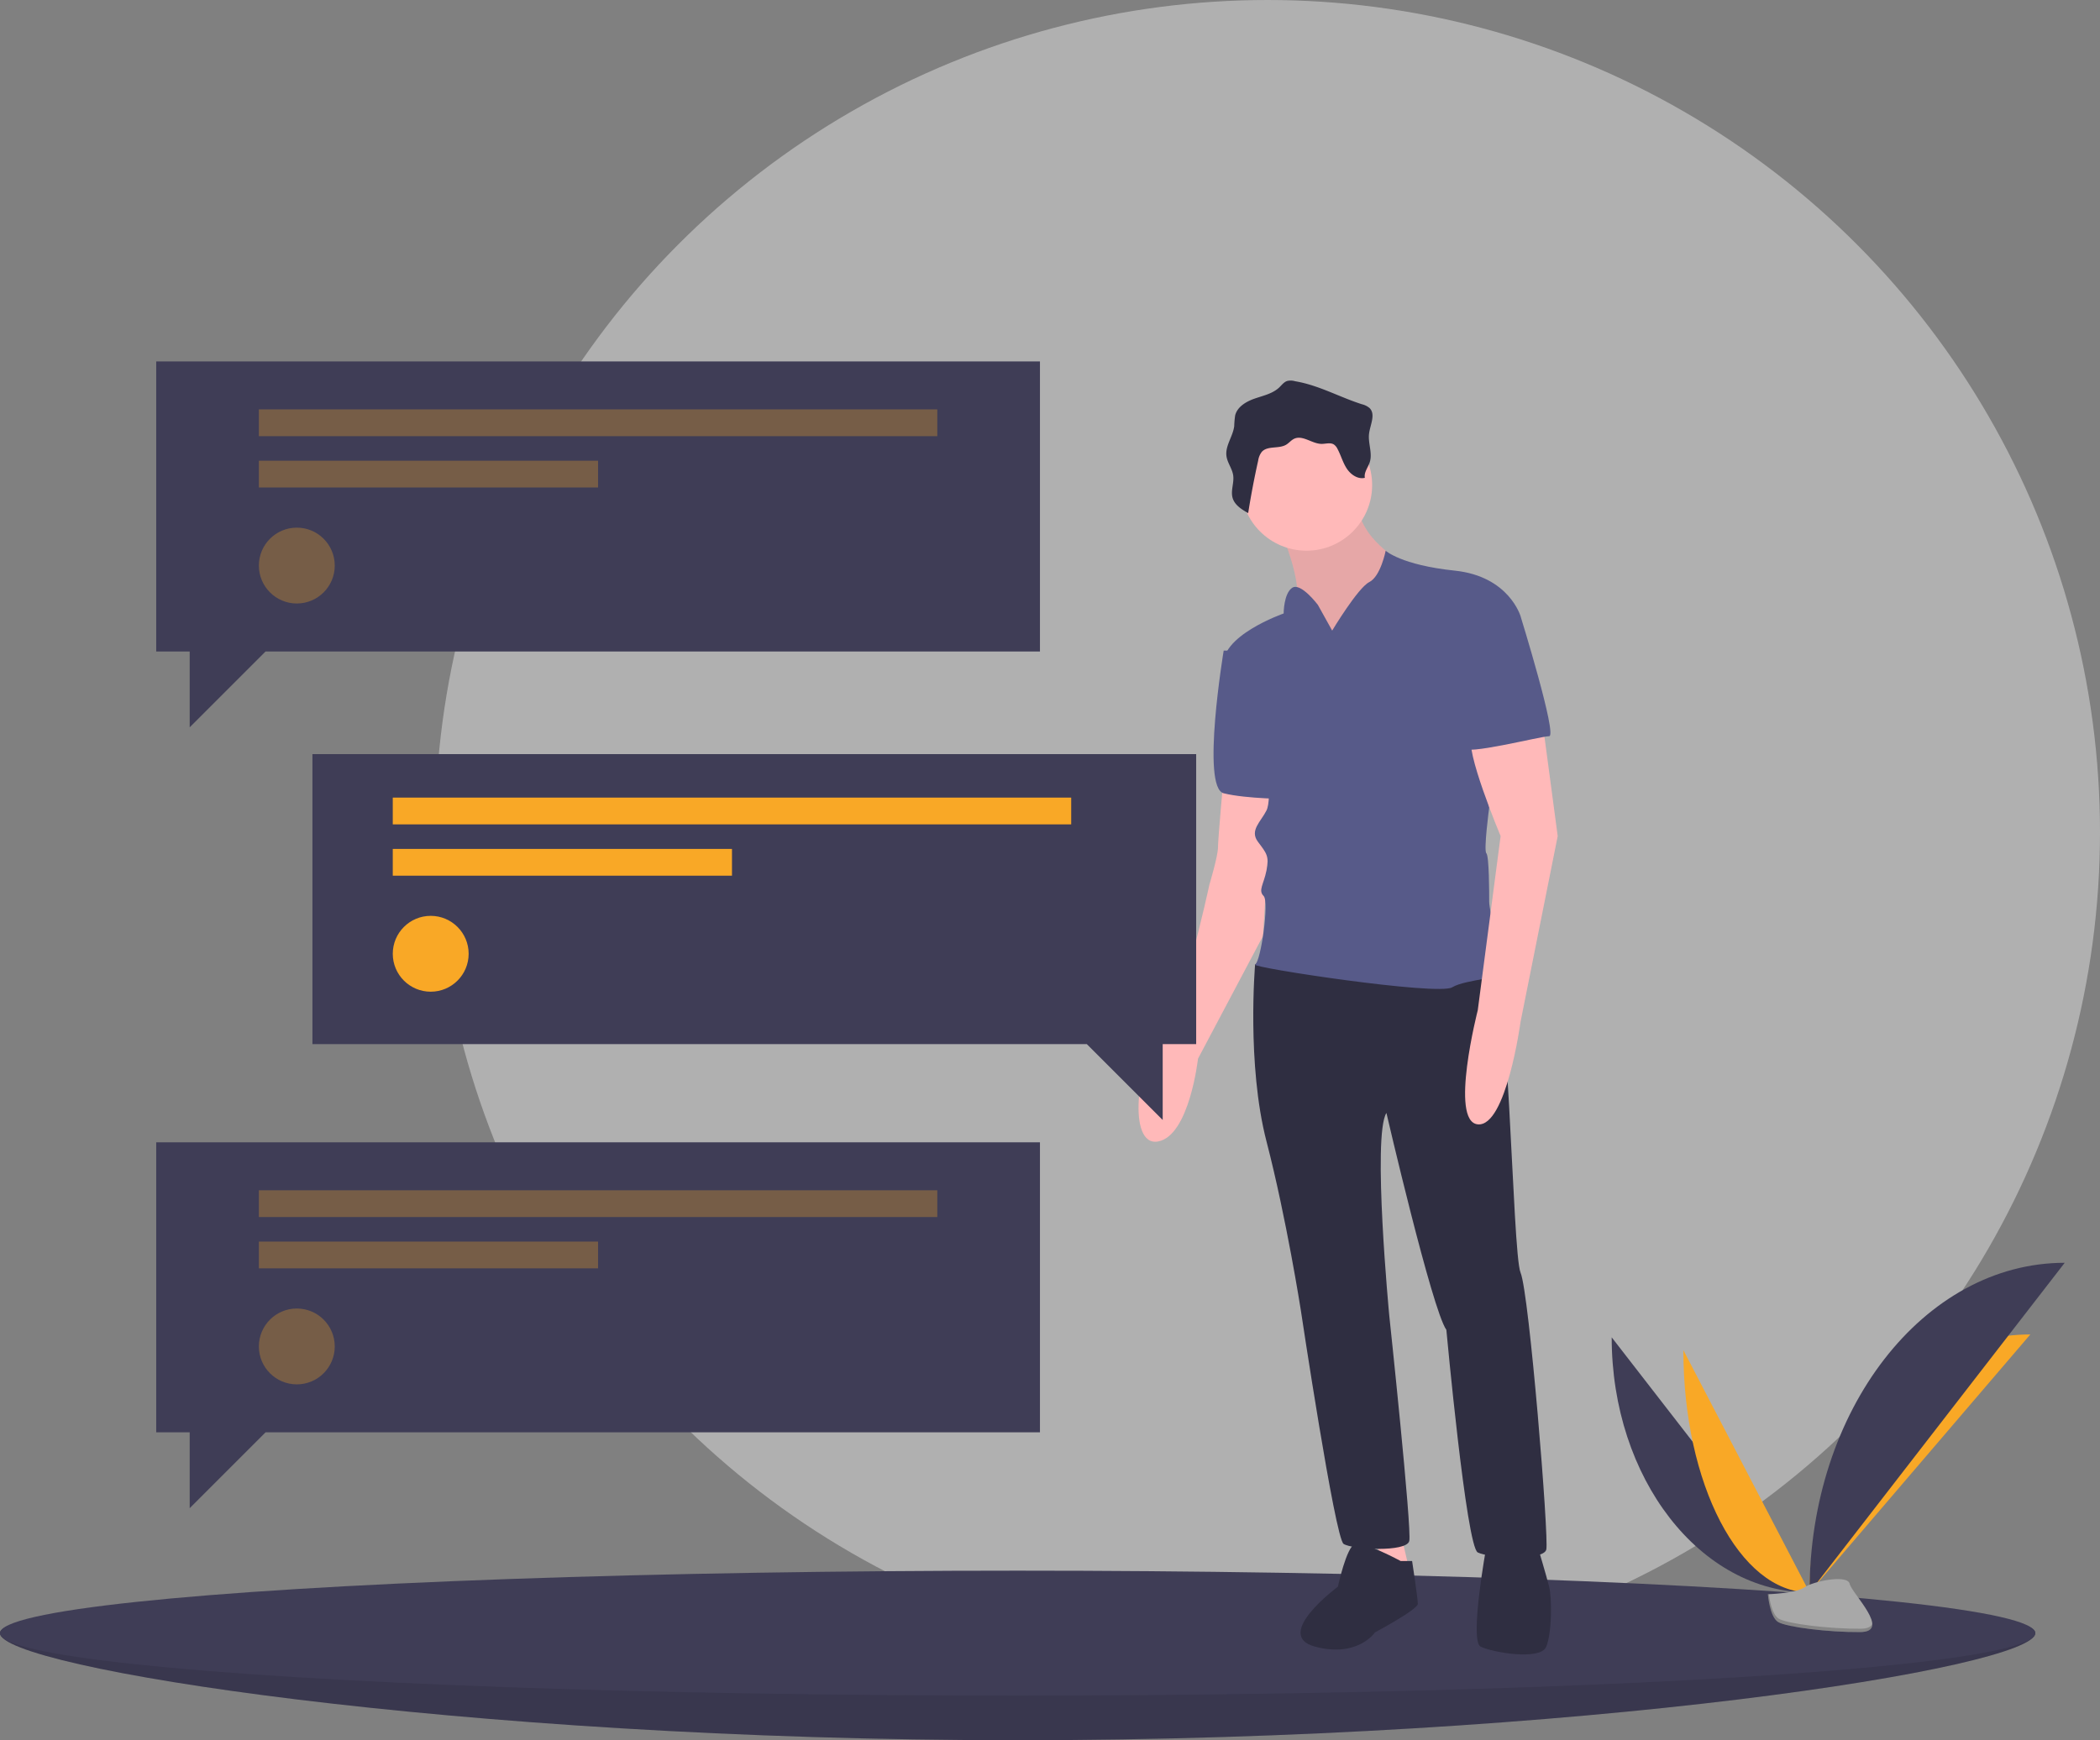 <?xml version="1.0" encoding="UTF-8" standalone="no"?>
<svg
   xmlns:dc="http://purl.org/dc/elements/1.1/"
   xmlns:cc="http://creativecommons.org/ns#"
   xmlns:rdf="http://www.w3.org/1999/02/22-rdf-syntax-ns#"
   xmlns:svg="http://www.w3.org/2000/svg"
   xmlns="http://www.w3.org/2000/svg"
   xmlns:sodipodi="http://sodipodi.sourceforge.net/DTD/sodipodi-0.dtd"
   xmlns:inkscape="http://www.inkscape.org/namespaces/inkscape"
   inkscape:version="1.0 (4035a4fb49, 2020-05-01)"
   sodipodi:docname="contact.svg"
   version="1.1"
   viewBox="0 0 941 780"
   height="780"
   width="941"
   data-name="Layer 1"
   id="edfeb08d-cf64-4dc3-bad9-eda805eddb33">
  <rect x="0" y="0" width="941" height="780" fill="#808080" stroke="none"/>
  <defs
     id="defs77" />
  <sodipodi:namedview
     inkscape:current-layer="edfeb08d-cf64-4dc3-bad9-eda805eddb33"
     inkscape:window-maximized="1"
     inkscape:window-y="-8"
     inkscape:window-x="-8"
     inkscape:cy="390.00018"
     inkscape:cx="470.50009"
     inkscape:zoom="0.94230725"
     showgrid="false"
     id="namedview75"
     inkscape:window-height="1137"
     inkscape:window-width="1920"
     inkscape:pageshadow="2"
     inkscape:pageopacity="0"
     guidetolerance="10"
     gridtolerance="10"
     objecttolerance="10"
     borderopacity="1"
     bordercolor="#666666"
     pagecolor="#ffffff" />
  <title
     id="title2">personal text</title>
  <circle
     style="opacity:0.426"
     id="circle4"
     fill="#f2f2f2"
     r="373"
     cy="373"
     cx="568" />
  <path
     id="path6"
     fill="#3f3d56"
     transform="translate(-129.5 -60)"
     d="M1041.5,792c0,15.464-204.158,48-456,48s-456-32.536-456-48,204.158-8,456-8S1041.5,776.536,1041.5,792Z" />
  <path
     id="path8"
     opacity="0.1"
     transform="translate(-129.5 -60)"
     d="M1041.5,792c0,15.464-204.158,48-456,48s-456-32.536-456-48,204.158-8,456-8S1041.5,776.536,1041.5,792Z" />
  <ellipse
     id="ellipse10"
     fill="#3f3d56"
     ry="28"
     rx="456"
     cy="732"
     cx="456" />
  <path
     id="path12"
     fill="#3f3d56"
     transform="translate(-129.5 -60)"
     d="M851.689,659.413c0,63.204,39.651,114.348,88.652,114.348" />
  <path
     id="path14"
     fill="#f9a826"
     transform="translate(-129.5 -60)"
     d="M940.34,773.761c0-63.914,44.248-115.633,98.93-115.633" />
  <path
     id="path16"
     fill="#f9a826"
     transform="translate(-129.5 -60)"
     d="M883.809,665.142c0,60.037,25.285,108.619,56.532,108.619" />
  <path
     id="path18"
     fill="#3f3d56"
     transform="translate(-129.5 -60)"
     d="M940.34,773.761c0-81.668,51.144-147.753,114.348-147.753" />
  <path
     id="path20"
     fill="#a8a8a8"
     transform="translate(-129.5 -60)"
     d="M921.69,774.567s12.572-.387,16.361-3.085,19.339-5.92,20.279-1.593,18.894,21.521,4.7,21.636-32.981-2.211-36.762-4.515S921.69,774.567,921.69,774.567Z" />
  <path
     id="path22"
     opacity="0.2"
     transform="translate(-129.5 -60)"
     d="M963.284,790.018c-14.194.115-32.981-2.211-36.762-4.515-2.88-1.754-4.028-8.049-4.412-10.953-.266.011-.42.016-.42.016s.796,10.14,4.578,12.443,22.568,4.629,36.762,4.515c4.097-.033,5.513-1.491,5.435-3.65C967.896,789.179,966.334,789.994,963.284,790.018Z" />
  <path
     id="path24"
     fill="#ffb9b9"
     transform="translate(-129.5 -60)"
     d="M702.135,295.316s12.792,26.864,7.675,39.656,19.188,26.864,19.188,26.864l31.981-17.909V320.9l-5.117-10.234s-20.468-11.513-17.909-29.422S702.135,295.316,702.135,295.316Z" />
  <path
     id="path26"
     opacity="0.1"
     transform="translate(-129.5 -60)"
     d="M702.135,295.316s12.792,26.864,7.675,39.656,19.188,26.864,19.188,26.864l31.981-17.909V320.9l-5.117-10.234s-20.468-11.513-17.909-29.422S702.135,295.316,702.135,295.316Z" />
  <path
     id="path28"
     fill="#ffb9b9"
     transform="translate(-129.5 -60)"
     d="M677.83,407.888s-2.558,28.143-2.558,31.981-3.838,16.63-3.838,16.63-14.072,65.241-23.026,71.637-14.072,46.052,0,43.494,17.909-37.098,17.909-37.098l29.125-54.997,4.135-66.53Z" />
  <path
     id="path30"
     fill="#575a89"
     transform="translate(-129.5 -60)"
     d="M688.064,351.602H677.83s-10.234,61.403,0,63.962S707.252,418.122,707.252,418.122Z" />
  <polygon
     id="polygon32"
     fill="#ffb9b9"
     points="616.129 686.885 621.246 711.19 631.48 703.515 626.363 681.768 616.129 685.605 616.129 686.885" />
  <path
     id="path34"
     fill="#2f2e41"
     transform="translate(-129.5 -60)"
     d="M699.577,487.2l-7.675,5.117s-3.838,44.773,5.117,79.312S712.369,647.104,712.369,647.104s15.351,102.339,19.188,104.897,28.143,3.838,29.422-1.279-8.955-101.059-8.955-101.059-7.675-80.592-1.279-90.825c0,0,20.468,88.267,26.864,97.222,0,0,8.955,97.222,14.072,99.78s29.422,3.838,30.702-1.279-7.675-115.131-11.513-124.085S805.753,488.48,796.798,489.759,699.577,487.2,699.577,487.2Z" />
  <circle
     id="circle36"
     fill="#ffb9b9"
     r="29.422"
     cy="217.407"
     cx="585.428" />
  <path
     id="path38"
     fill="#575a89"
     transform="translate(-129.5 -60)"
     d="M726.441,342.647l-6.396-11.513s-7.675-10.234-11.513-7.675-3.838,11.513-3.838,11.513-29.422,10.234-26.864,24.305,19.188,38.377,19.188,38.377,2.558,20.468,0,25.585-7.675,8.955-3.838,14.072,5.117,6.396,3.838,12.792-3.838,8.955-1.279,11.513-1.279,29.422-3.838,30.702,81.871,14.072,88.267,10.234,24.305-3.838,23.026-7.675-6.396-26.864-6.396-30.702,0-20.468-1.279-21.747,1.279-20.468,1.279-20.468l-6.396-53.728,20.468-31.981s-5.117-17.909-29.422-20.468-31.029-8.955-31.029-8.955-2.231,11.513-7.348,14.072S726.441,342.647,726.441,342.647Z" />
  <path
     id="path40"
     fill="#ffb9b9"
     transform="translate(-129.5 -60)"
     d="M819.825,377.187,827.5,434.752l-16.63,83.15s-6.396,47.332-19.188,46.052,0-51.169,0-51.169L801.915,434.752s-16.63-39.656-12.792-44.773S819.825,377.187,819.825,377.187Z" />
  <path
     id="path42"
     fill="#2f2e41"
     transform="translate(-129.5 -60)"
     d="M757.142,759.677s-16.63-8.955-20.468-7.675S728.999,771.19,728.999,771.19s-29.422,21.747-10.234,26.864,26.864-6.396,26.864-6.396,19.188-10.234,19.188-12.792-2.558-19.188-2.558-19.188Z" />
  <path
     id="path44"
     fill="#2f2e41"
     transform="translate(-129.5 -60)"
     d="M795.519,753.281s-7.675,42.215-2.558,44.773,26.864,6.396,29.422,0,2.558-21.747,1.279-26.864-5.117-17.909-5.117-17.909Z" />
  <path
     id="path46"
     fill="#2f2e41"
     transform="translate(-129.5 -60)"
     d="M709.796,230.869a6.826,6.826,0,0,0-3.525-.107c-1.468.479-2.432,1.836-3.552,2.9-2.934,2.785-7.125,3.657-10.949,4.976s-7.847,3.655-8.805,7.585a41.279,41.279,0,0,0-.417,4.773c-.57,4.637-4.106,8.812-3.474,13.441.413,3.024,2.569,5.589,3.012,8.609.493,3.367-1.208,6.871-.259,10.139.93,3.202,4.075,5.154,6.973,6.804q1.864-11.834,4.479-23.533a8.504,8.504,0,0,1,1.595-3.889c2.572-2.914,7.617-1.254,10.955-3.245,1.268-.756,2.209-2.004,3.541-2.641,3.856-1.843,8.028,2.24,12.301,2.279,1.886.017,3.955-.732,5.548.277a5.07,5.07,0,0,1,1.622,1.995c1.523,2.859,2.36,6.071,4.136,8.779s4.957,4.918,8.106,4.159c-.481-2.442,1.431-4.639,2.197-7.008,1.317-4.075-.836-8.498-.317-12.748.487-3.991,3.087-8.676.235-11.51a8.086,8.086,0,0,0-3.375-1.694C729.727,238.007,720.401,232.637,709.796,230.869Z" />
  <path
     id="path48"
     fill="#575a89"
     transform="translate(-129.5 -60)"
     d="M798.078,331.134l12.792,5.117s16.63,53.728,12.792,53.728-38.377,8.955-38.377,5.117S787.844,331.134,798.078,331.134Z" />
  <polygon
     id="polygon50"
     fill="#3f3d56"
     points="466 162 70 162 70 292 85 292 85 326 119 292 466 292 466 162" />
  <polygon
     id="polygon52"
     fill="#3f3d56"
     points="466 512 70 512 70 642 85 642 85 676 119 642 466 642 466 512" />
  <polygon
     id="polygon54"
     fill="#3f3d56"
     points="140 338 536 338 536 468 521 468 521 502 487 468 140 468 140 338" />
  <rect
     id="rect56"
     opacity="0.3"
     fill="#f9a826"
     height="12"
     width="304"
     y="183.5"
     x="116" />
  <rect
     id="rect58"
     opacity="0.3"
     fill="#f9a826"
     height="12"
     width="152"
     y="206.5"
     x="116" />
  <circle
     id="circle60"
     opacity="0.3"
     fill="#f9a826"
     r="17"
     cy="253.5"
     cx="133" />
  <rect
     id="rect62"
     fill="#f9a826"
     height="12"
     width="304"
     y="357.5"
     x="176" />
  <rect
     id="rect64"
     fill="#f9a826"
     height="12"
     width="152"
     y="380.5"
     x="176" />
  <circle
     id="circle66"
     fill="#f9a826"
     r="17"
     cy="427.5"
     cx="193" />
  <rect
     id="rect68"
     opacity="0.3"
     fill="#f9a826"
     height="12"
     width="304"
     y="533.5"
     x="116" />
  <rect
     id="rect70"
     opacity="0.3"
     fill="#f9a826"
     height="12"
     width="152"
     y="556.5"
     x="116" />
  <circle
     id="circle72"
     opacity="0.3"
     fill="#f9a826"
     r="17"
     cy="603.5"
     cx="133" />
</svg>
